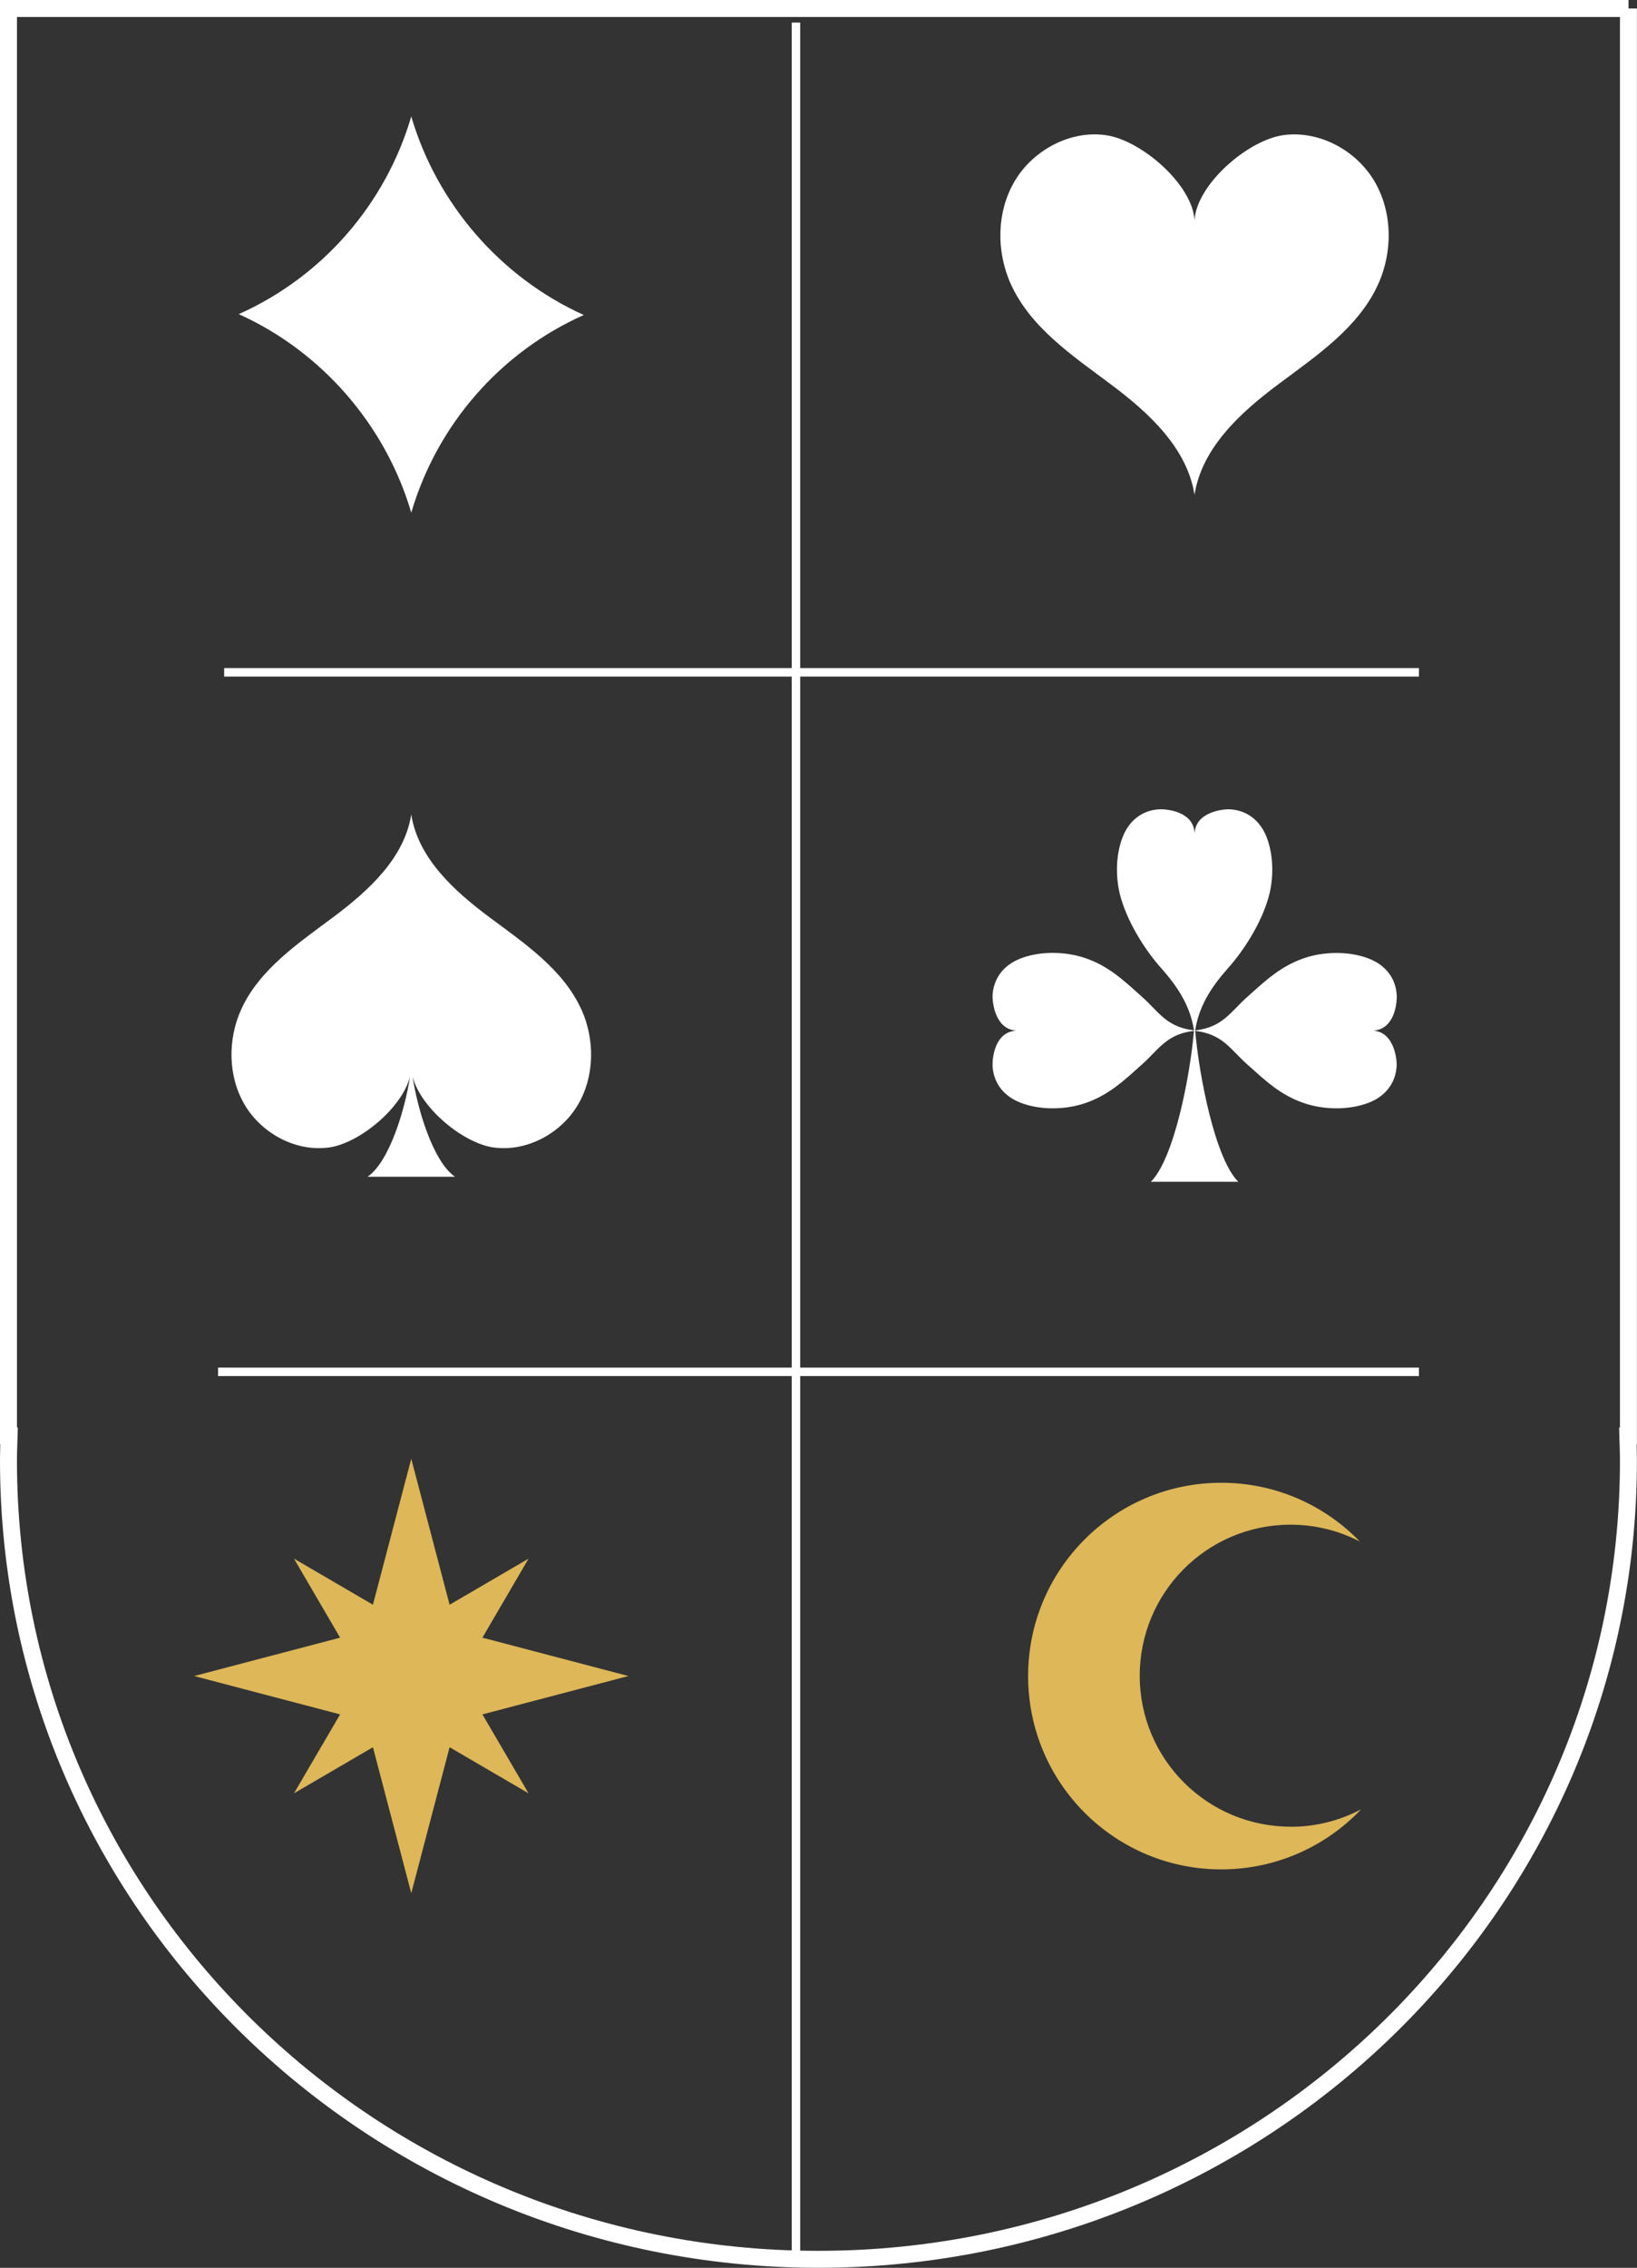 <?xml version="1.0" encoding="UTF-8"?>
<svg id="Calque_2" data-name="Calque 2" xmlns="http://www.w3.org/2000/svg" viewBox="0 0 193.01 267.18">
  <rect x="0" y="0" width="193.01" height="267.18" fill="#333333" stroke="none"/>
  <defs>
    <style>
      .cls-1, .cls-2 {
        fill: none;
        stroke: #fff;
        stroke-miterlimit: 10;
      }

      .cls-3 {
        fill: #ddb758;
      }

      .cls-3, .cls-4 {
        stroke-width: 0px;
      }

      .cls-2 {
        stroke-width: 2px;
      }

      .cls-4 {
        fill: #fff;
      }
    </style>
  </defs>
  <g id="Calque_1-2" data-name="Calque 1">
    <g id="carreau">
      <path class="cls-4" d="M48.49,13.72c-3.02,10.3-10.45,18.88-20.34,23.29,9.83,4.43,17.33,13.13,20.34,23.39,3.02-10.3,10.45-18.88,20.34-23.29-9.83-4.43-17.33-13.13-20.34-23.39Z"/>
    </g>
    <g id="coeur">
      <path class="cls-4" d="M162.02,21.3c-2.17-3.63-6.51-5.95-10.7-5.38-4.19.58-10.23,5.8-10.48,10.02-.25-4.22-6.29-9.44-10.48-10.02-4.19-.58-8.53,1.75-10.7,5.38-2.17,3.63-2.22,8.34-.47,12.19,2.32,5.1,7.25,8.41,11.74,11.76,4.49,3.35,9.04,7.51,9.91,13.05.86-5.54,5.41-9.69,9.91-13.05,4.49-3.35,9.43-6.66,11.74-11.76,1.75-3.85,1.7-8.56-.47-12.19Z"/>
    </g>
    <g id="pique">
      <path class="cls-4" d="M68.54,118.92c-2.15-4.73-6.72-7.79-10.88-10.89-4.16-3.11-8.38-6.95-9.17-12.08-.8,5.13-5.02,8.98-9.17,12.08-4.16,3.11-8.73,6.17-10.88,10.89-1.62,3.57-1.57,7.93.44,11.29,2.01,3.36,6.03,5.51,9.91,4.98,3.57-.49,8.6-4.63,9.55-8.34-.55,3.69-2.38,9.98-5,11.79h10.31c-2.63-1.81-4.45-8.11-5-11.79.95,3.71,5.98,7.85,9.55,8.34,3.88.53,7.9-1.62,9.91-4.98,2.01-3.36,2.05-7.72.44-11.29Z"/>
    </g>
    <g id="trèfle">
      <path class="cls-4" d="M161.84,121.43c2.54-.1,2.89-3.14,2.84-4.19-.09-1.71-1.05-3.41-3.23-4.28-2.18-.87-5.02-.89-7.33-.19-3.07.93-5.06,2.9-7.07,4.69-1.99,1.77-2.87,3.55-6.12,3.94,0-.02,0-.04,0-.06.47-3.06,2.19-5.4,3.89-7.31,1.79-2.02,3.77-5.05,4.69-8.12.7-2.32.68-5.15-.19-7.33-.87-2.18-2.57-3.13-4.28-3.23-.83-.05-4.09.3-4.19,2.84-.1-2.54-3.14-2.89-4.19-2.84-1.71.09-3.41,1.05-4.28,3.23-.87,2.18-.89,5.02-.19,7.33.93,3.07,2.9,6.1,4.69,8.12,1.7,1.91,3.41,4.24,3.89,7.3,0,.02,0,.04,0,.06-3.25-.39-4.13-2.17-6.11-3.94-2.02-1.79-4-3.77-7.07-4.69-2.32-.7-5.15-.68-7.33.19-2.18.87-3.13,2.57-3.23,4.28-.05.83.3,4.09,2.84,4.19-2.54.1-2.89,3.14-2.84,4.19.09,1.71,1.05,3.41,3.23,4.28,2.18.87,5.02.89,7.33.19,3.07-.93,5.06-2.9,7.07-4.69,1.98-1.76,2.86-3.55,6.11-3.94-.43,5.14-2.31,15.04-5.08,17.78h10.31c-2.76-2.74-4.64-12.63-5.08-17.78,3.25.39,4.13,2.17,6.12,3.94,2.02,1.79,4,3.77,7.07,4.69,2.32.7,5.15.68,7.33-.19,2.18-.87,3.13-2.57,3.23-4.28.05-.83-.3-4.09-2.84-4.19Z"/>
    </g>
    <polygon id="_étoile" data-name="étoile" class="cls-3" points="56.88 201.98 74.09 197.46 56.88 192.94 62.32 183.63 53.01 189.06 48.49 171.86 43.97 189.06 34.66 183.63 40.1 192.94 22.89 197.46 40.1 201.98 34.66 211.28 43.97 205.85 48.49 223.05 53.01 205.85 62.32 211.28 56.88 201.98"/>
    <path id="lune" class="cls-3" d="M152.25,215.21c-9.83.04-17.83-7.88-17.87-17.71-.04-9.83,7.88-17.83,17.71-17.87,2.97-.01,5.78.71,8.25,1.99-4.16-4.3-10-6.96-16.45-6.93-12.58.06-22.73,10.3-22.67,22.88.06,12.58,10.3,22.73,22.88,22.67,6.45-.03,12.27-2.75,16.39-7.08-2.46,1.3-5.26,2.05-8.23,2.06Z"/>
    <line class="cls-1" x1="93.85" y1="2.66" x2="93.85" y2="266.18"/>
    <line class="cls-1" x1="167.3" y1="79.21" x2="26.43" y2="79.21"/>
    <line class="cls-1" x1="25.71" y1="161.62" x2="167.3" y2="161.62"/>
    <path class="cls-2" d="M192.01,1H1v168.18h.07c-.03.97-.07,1.94-.07,2.91,0,51.96,42.76,94.09,95.5,94.09s95.5-42.12,95.5-94.09c0-.98-.04-1.94-.07-2.91h.07V1Z"/>
  </g>
</svg>
